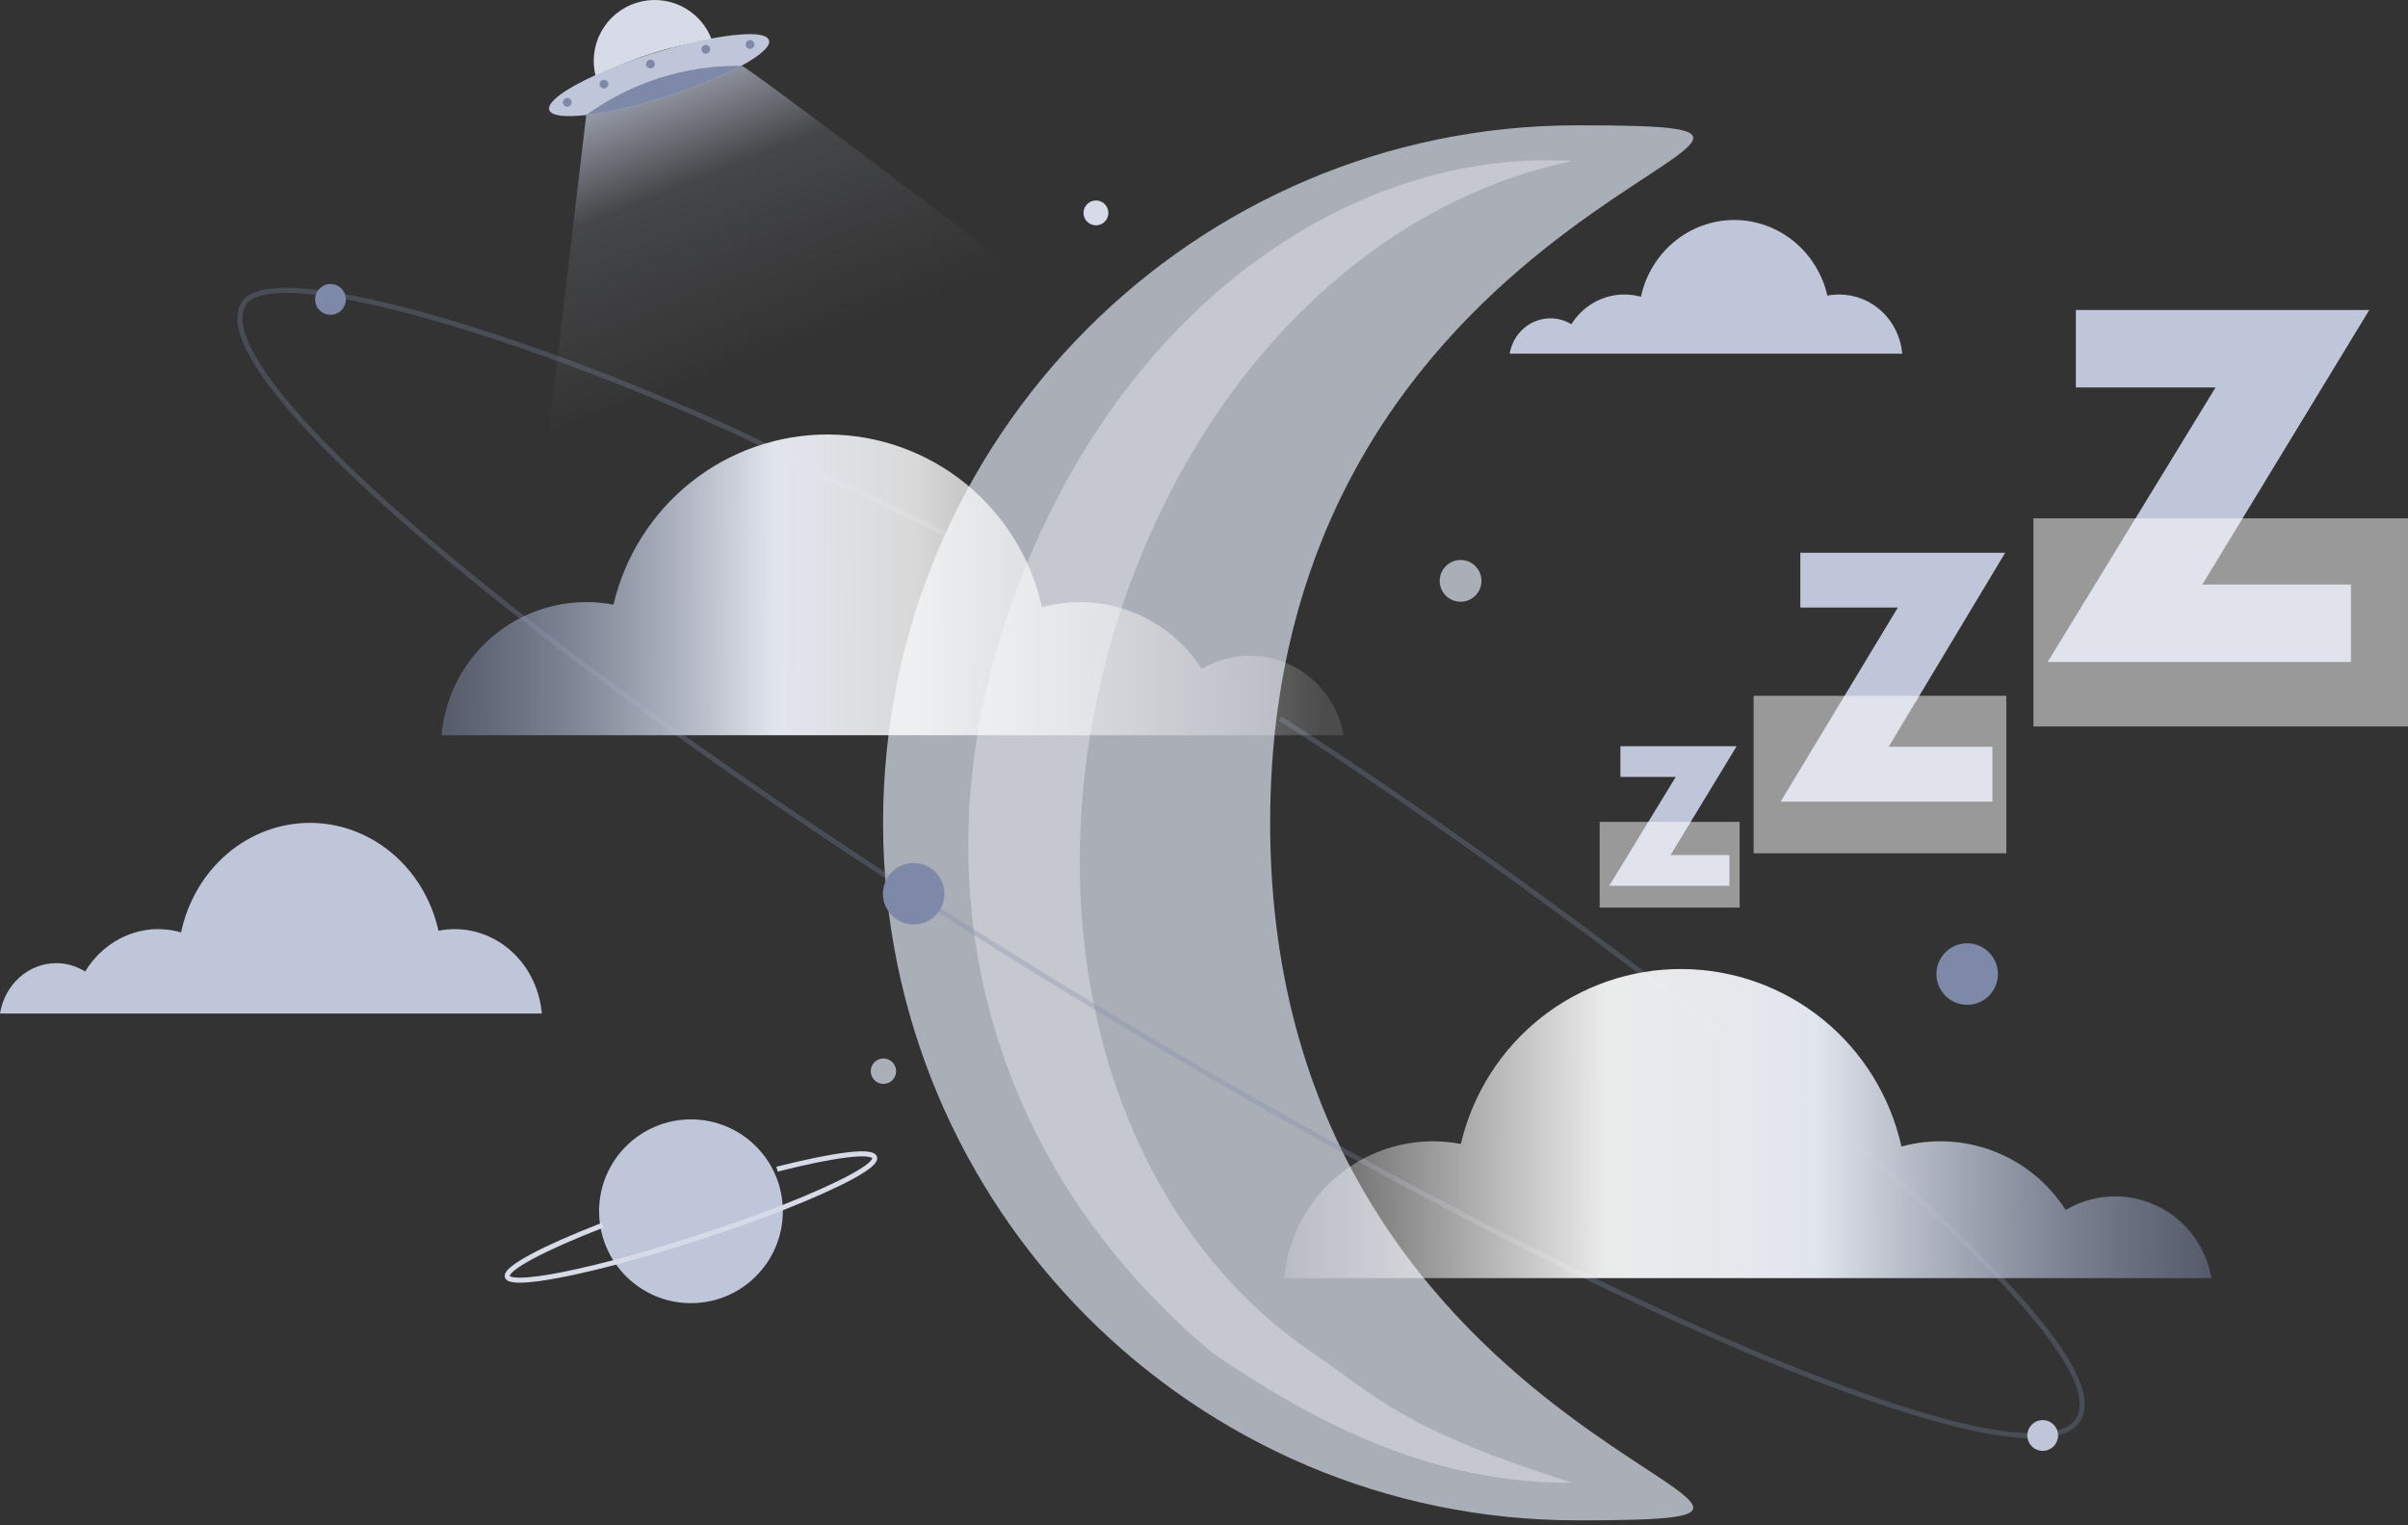<svg width="240" height="152" viewBox="0 0 240 152" fill="none" xmlns="http://www.w3.org/2000/svg">
<rect x="0" y="0" width="240" height="152" fill="#333333" stroke="none"/>
<path opacity="0.73" d="M126.593 81.996C126.593 146.56 195.423 151.505 157.208 151.505C118.993 151.505 88.014 120.385 88.014 81.996C88.014 43.607 118.993 12.487 157.208 12.487C195.423 12.487 126.593 17.432 126.593 81.996Z" fill="#D6DBE7"/>
<g style="mix-blend-mode:hard-light" opacity="0.32">
<path d="M120.895 134.856C135.463 144.845 146.285 147.759 156.7 147.759C139.625 142.348 137.298 139.195 130.885 134.856C106.529 118.35 100.561 80.752 116.475 49.379C125.813 30.975 140.908 19.287 156.699 16.047C137.064 14.894 116.657 27.419 105.087 50.224C89.182 81.563 95.922 114.045 120.895 134.856Z" fill="white"/>
</g>
<path d="M166.498 85.208H172.366V88.271H160.389L167.018 77.422H161.503V74.36H173.09L166.498 85.208Z" fill="#C0C6D9"/>
<path d="M188.237 74.422H198.576V79.882H177.473L189.153 60.543H179.436V55.084H199.852L188.237 74.422Z" fill="#C0C6D9"/>
<path d="M219.504 58.247H234.313V65.97H204.086L220.816 38.614H206.897V30.891H236.141L219.504 58.247Z" fill="#C0C6D9"/>
<rect opacity="0.5" x="202.669" y="51.655" width="37.331" height="20.739" fill="white"/>
<rect opacity="0.5" x="174.78" y="69.336" width="25.183" height="15.697" fill="white"/>
<rect opacity="0.5" x="159.436" y="81.903" width="13.947" height="8.538" fill="white"/>
<path d="M154.527 31.722C155.262 31.721 155.984 31.923 156.617 32.307C157.337 31.154 158.398 30.266 159.644 29.775C160.89 29.283 162.257 29.212 163.545 29.573C164.015 27.412 165.187 25.479 166.867 24.089C168.547 22.7 170.637 21.936 172.795 21.922C174.952 21.909 177.051 22.648 178.747 24.017C180.443 25.386 181.637 27.304 182.133 29.46C182.517 29.384 182.907 29.346 183.299 29.346C184.876 29.343 186.397 29.947 187.563 31.038C188.728 32.129 189.452 33.629 189.592 35.242H150.467C150.631 34.258 151.128 33.365 151.871 32.721C152.614 32.077 153.555 31.723 154.527 31.722Z" fill="#C0C6D9"/>
<path d="M5.603 95.979C6.618 95.978 7.614 96.266 8.487 96.814C9.482 95.168 10.945 93.903 12.665 93.201C14.385 92.5 16.271 92.399 18.049 92.914C18.699 89.831 20.315 87.073 22.634 85.091C24.953 83.109 27.837 82.019 30.816 82C33.794 81.981 36.69 83.034 39.031 84.987C41.372 86.94 43.019 89.678 43.704 92.752C44.234 92.644 44.773 92.59 45.313 92.59C47.49 92.585 49.59 93.447 51.198 95.004C52.806 96.56 53.806 98.7 54 101H0C0.226 99.597 0.912 98.323 1.937 97.404C2.963 96.486 4.261 95.981 5.603 95.979Z" fill="#C0C6D9"/>
<path d="M68.867 129.861C73.924 129.861 78.024 125.762 78.024 120.704C78.024 115.647 73.924 111.548 68.867 111.548C63.81 111.548 59.71 115.647 59.71 120.704C59.71 125.762 63.81 129.861 68.867 129.861Z" fill="#C0C6D9"/>
<path d="M60.08 122.089C54.228 124.359 50.334 126.404 50.563 127.219C50.792 128.033 55.216 127.397 61.421 125.762C63.892 125.1 66.612 124.299 69.454 123.373C72.649 122.34 75.634 121.274 78.192 120.268C83.754 118.071 87.4 116.144 87.171 115.35C86.942 114.556 83.061 115.092 77.444 116.508" stroke="#D6DBE7" stroke-width="0.5" stroke-miterlimit="10"/>
<path opacity="0.73" d="M88.049 108.009C88.748 108.009 89.314 107.442 89.314 106.744C89.314 106.045 88.748 105.479 88.049 105.479C87.35 105.479 86.784 106.045 86.784 106.744C86.784 107.442 87.35 108.009 88.049 108.009Z" fill="#D6DBE7"/>
<path opacity="0.73" d="M145.573 59.965C146.723 59.965 147.654 59.033 147.654 57.884C147.654 56.734 146.723 55.803 145.573 55.803C144.424 55.803 143.492 56.734 143.492 57.884C143.492 59.033 144.424 59.965 145.573 59.965Z" fill="#D6DBE7"/>
<path d="M109.23 22.455C109.914 22.455 110.469 21.901 110.469 21.217C110.469 20.533 109.914 19.979 109.23 19.979C108.547 19.979 107.992 20.533 107.992 21.217C107.992 21.901 108.547 22.455 109.23 22.455Z" fill="#D6DBE7"/>
<path d="M100.58 26.4L54.72 42.794L58.43 11.461L73.913 6.562C73.876 6.16 100.58 26.4 100.58 26.4Z" fill="url(#paint0_linear)"/>
<g style="mix-blend-mode:multiply">
<path d="M70.956 3.992C68.938 4.249 66.947 4.694 65.01 5.318C63.068 5.923 61.184 6.704 59.384 7.651C58.978 6.14 59.171 4.53 59.922 3.157C60.674 1.784 61.926 0.755 63.419 0.283C64.911 -0.189 66.528 -0.067 67.932 0.624C69.337 1.315 70.42 2.522 70.956 3.992Z" fill="#D6DBE7"/>
</g>
<path d="M76.642 4.01C76.83 4.605 75.773 5.533 73.925 6.54C71.51 7.803 68.981 8.838 66.374 9.632C63.788 10.486 61.128 11.099 58.428 11.461C56.329 11.704 54.929 11.553 54.737 10.958C54.495 10.19 56.338 8.85 59.311 7.5C60.9 6.775 62.529 6.142 64.192 5.606C64.453 5.51 64.718 5.428 64.983 5.341C65.248 5.254 65.509 5.177 65.779 5.103C67.447 4.585 69.144 4.165 70.861 3.845C74.122 3.228 76.4 3.228 76.642 4.01Z" fill="#C0C6D9"/>
<path d="M56.535 10.633C56.775 10.633 56.969 10.438 56.969 10.198C56.969 9.958 56.775 9.764 56.535 9.764C56.295 9.764 56.1 9.958 56.1 10.198C56.1 10.438 56.295 10.633 56.535 10.633Z" fill="#7E89A9"/>
<path d="M60.198 8.818C60.438 8.818 60.633 8.623 60.633 8.383C60.633 8.143 60.438 7.948 60.198 7.948C59.958 7.948 59.764 8.143 59.764 8.383C59.764 8.623 59.958 8.818 60.198 8.818Z" fill="#7E89A9"/>
<path d="M64.828 6.819C65.068 6.819 65.262 6.624 65.262 6.384C65.262 6.144 65.068 5.95 64.828 5.95C64.588 5.95 64.393 6.144 64.393 6.384C64.393 6.624 64.588 6.819 64.828 6.819Z" fill="#7E89A9"/>
<path d="M70.348 5.35C70.588 5.35 70.782 5.156 70.782 4.916C70.782 4.676 70.588 4.481 70.348 4.481C70.108 4.481 69.913 4.676 69.913 4.916C69.913 5.156 70.108 5.35 70.348 5.35Z" fill="#7E89A9"/>
<path d="M74.753 4.87C74.993 4.87 75.188 4.676 75.188 4.436C75.188 4.196 74.993 4.001 74.753 4.001C74.513 4.001 74.319 4.196 74.319 4.436C74.319 4.676 74.513 4.87 74.753 4.87Z" fill="#7E89A9"/>
<path d="M73.912 6.544C71.5 7.805 68.977 8.839 66.374 9.632C63.788 10.486 61.128 11.099 58.428 11.461C62.925 8.198 68.357 6.479 73.912 6.562V6.544Z" fill="#7E89A9"/>
<path d="M196.065 100.13C197.758 100.13 199.13 98.758 199.13 97.065C199.13 95.372 197.758 94 196.065 94C194.372 94 193 95.372 193 97.065C193 98.758 194.372 100.13 196.065 100.13Z" fill="#7E89A9"/>
<path d="M32.94 31.368C33.787 31.368 34.473 30.682 34.473 29.835C34.473 28.989 33.787 28.303 32.94 28.303C32.094 28.303 31.408 28.989 31.408 29.835C31.408 30.682 32.094 31.368 32.94 31.368Z" fill="#7E89A9"/>
<path d="M91.065 92.13C92.758 92.13 94.13 90.758 94.13 89.065C94.13 87.372 92.758 86 91.065 86C89.372 86 88 87.372 88 89.065C88 90.758 89.372 92.13 91.065 92.13Z" fill="#7E89A9"/>
<path d="M127.555 71.59C151.671 86.822 212.906 131.897 207.147 141.433C204.326 146.104 185.923 140.547 160.235 128.262C144.695 120.813 126.536 110.951 107.492 99.35C86.469 86.589 67.748 73.742 53.374 62.549C33.218 46.967 21.617 34.608 24.298 30.255C26.978 25.901 51.113 32.861 73.418 43.046L94.109 53.173" stroke="#7E89A9" stroke-opacity="0.3" stroke-width="0.5" stroke-miterlimit="10"/>
<path d="M203.591 144.581C204.438 144.581 205.124 143.894 205.124 143.048C205.124 142.202 204.438 141.515 203.591 141.515C202.745 141.515 202.059 142.202 202.059 143.048C202.059 143.894 202.745 144.581 203.591 144.581Z" fill="#C0C6D9"/>
<path d="M124.575 65.346C122.886 65.345 121.228 65.799 119.774 66.663C118.118 64.068 115.681 62.072 112.818 60.965C109.954 59.859 106.814 59.7 103.855 60.512C102.772 55.65 100.081 51.3 96.221 48.173C92.36 45.047 87.558 43.328 82.599 43.298C77.641 43.269 72.819 44.93 68.921 48.01C65.024 51.09 62.281 55.407 61.142 60.257C60.259 60.087 59.362 60.001 58.462 60.001C54.838 59.994 51.342 61.352 48.664 63.808C45.987 66.263 44.323 69.638 44 73.266L133.904 73.266C133.528 71.052 132.386 69.044 130.679 67.594C128.972 66.145 126.81 65.349 124.575 65.346Z" fill="url(#paint1_linear)"/>
<path d="M210.809 119.221C209.076 119.222 207.376 119.69 205.885 120.576C204.179 117.912 201.673 115.862 198.729 114.725C195.785 113.588 192.558 113.421 189.513 114.251C188.401 109.254 185.634 104.784 181.664 101.572C177.694 98.359 172.756 96.594 167.658 96.564C162.56 96.534 157.602 98.242 153.595 101.408C149.588 104.574 146.769 109.011 145.599 113.994C144.688 113.821 143.763 113.733 142.836 113.73C139.114 113.73 135.527 115.13 132.781 117.653C130.035 120.176 128.329 123.641 128 127.364H220.401C220.018 125.088 218.844 123.021 217.088 121.531C215.332 120.04 213.108 119.222 210.809 119.221Z" fill="url(#paint2_linear)"/>
<defs>
<linearGradient id="paint0_linear" x1="77.885" y1="35.623" x2="63.842" y2="0.366" gradientUnits="userSpaceOnUse">
<stop stop-color="#C0C6D9" stop-opacity="0"/>
<stop offset="0.516" stop-color="#C0C6D9" stop-opacity="0.13"/>
<stop offset="0.922" stop-color="#C0C6D9"/>
</linearGradient>
<linearGradient id="paint1_linear" x1="44.029" y1="58.282" x2="143.735" y2="58.553" gradientUnits="userSpaceOnUse">
<stop offset="0.005" stop-color="#7E89A9" stop-opacity="0.48"/>
<stop offset="0.333" stop-color="#E1E5ED"/>
<stop offset="0.474" stop-color="white" stop-opacity="0.81"/>
<stop offset="0.885" stop-color="white" stop-opacity="0.12"/>
</linearGradient>
<linearGradient id="paint2_linear" x1="220.371" y1="111.963" x2="117.896" y2="112.242" gradientUnits="userSpaceOnUse">
<stop offset="0.005" stop-color="#7E89A9" stop-opacity="0.48"/>
<stop offset="0.385" stop-color="#E1E5ED"/>
<stop offset="0.589" stop-color="white" stop-opacity="0.9"/>
<stop offset="0.979" stop-color="white" stop-opacity="0"/>
</linearGradient>
</defs>
</svg>
